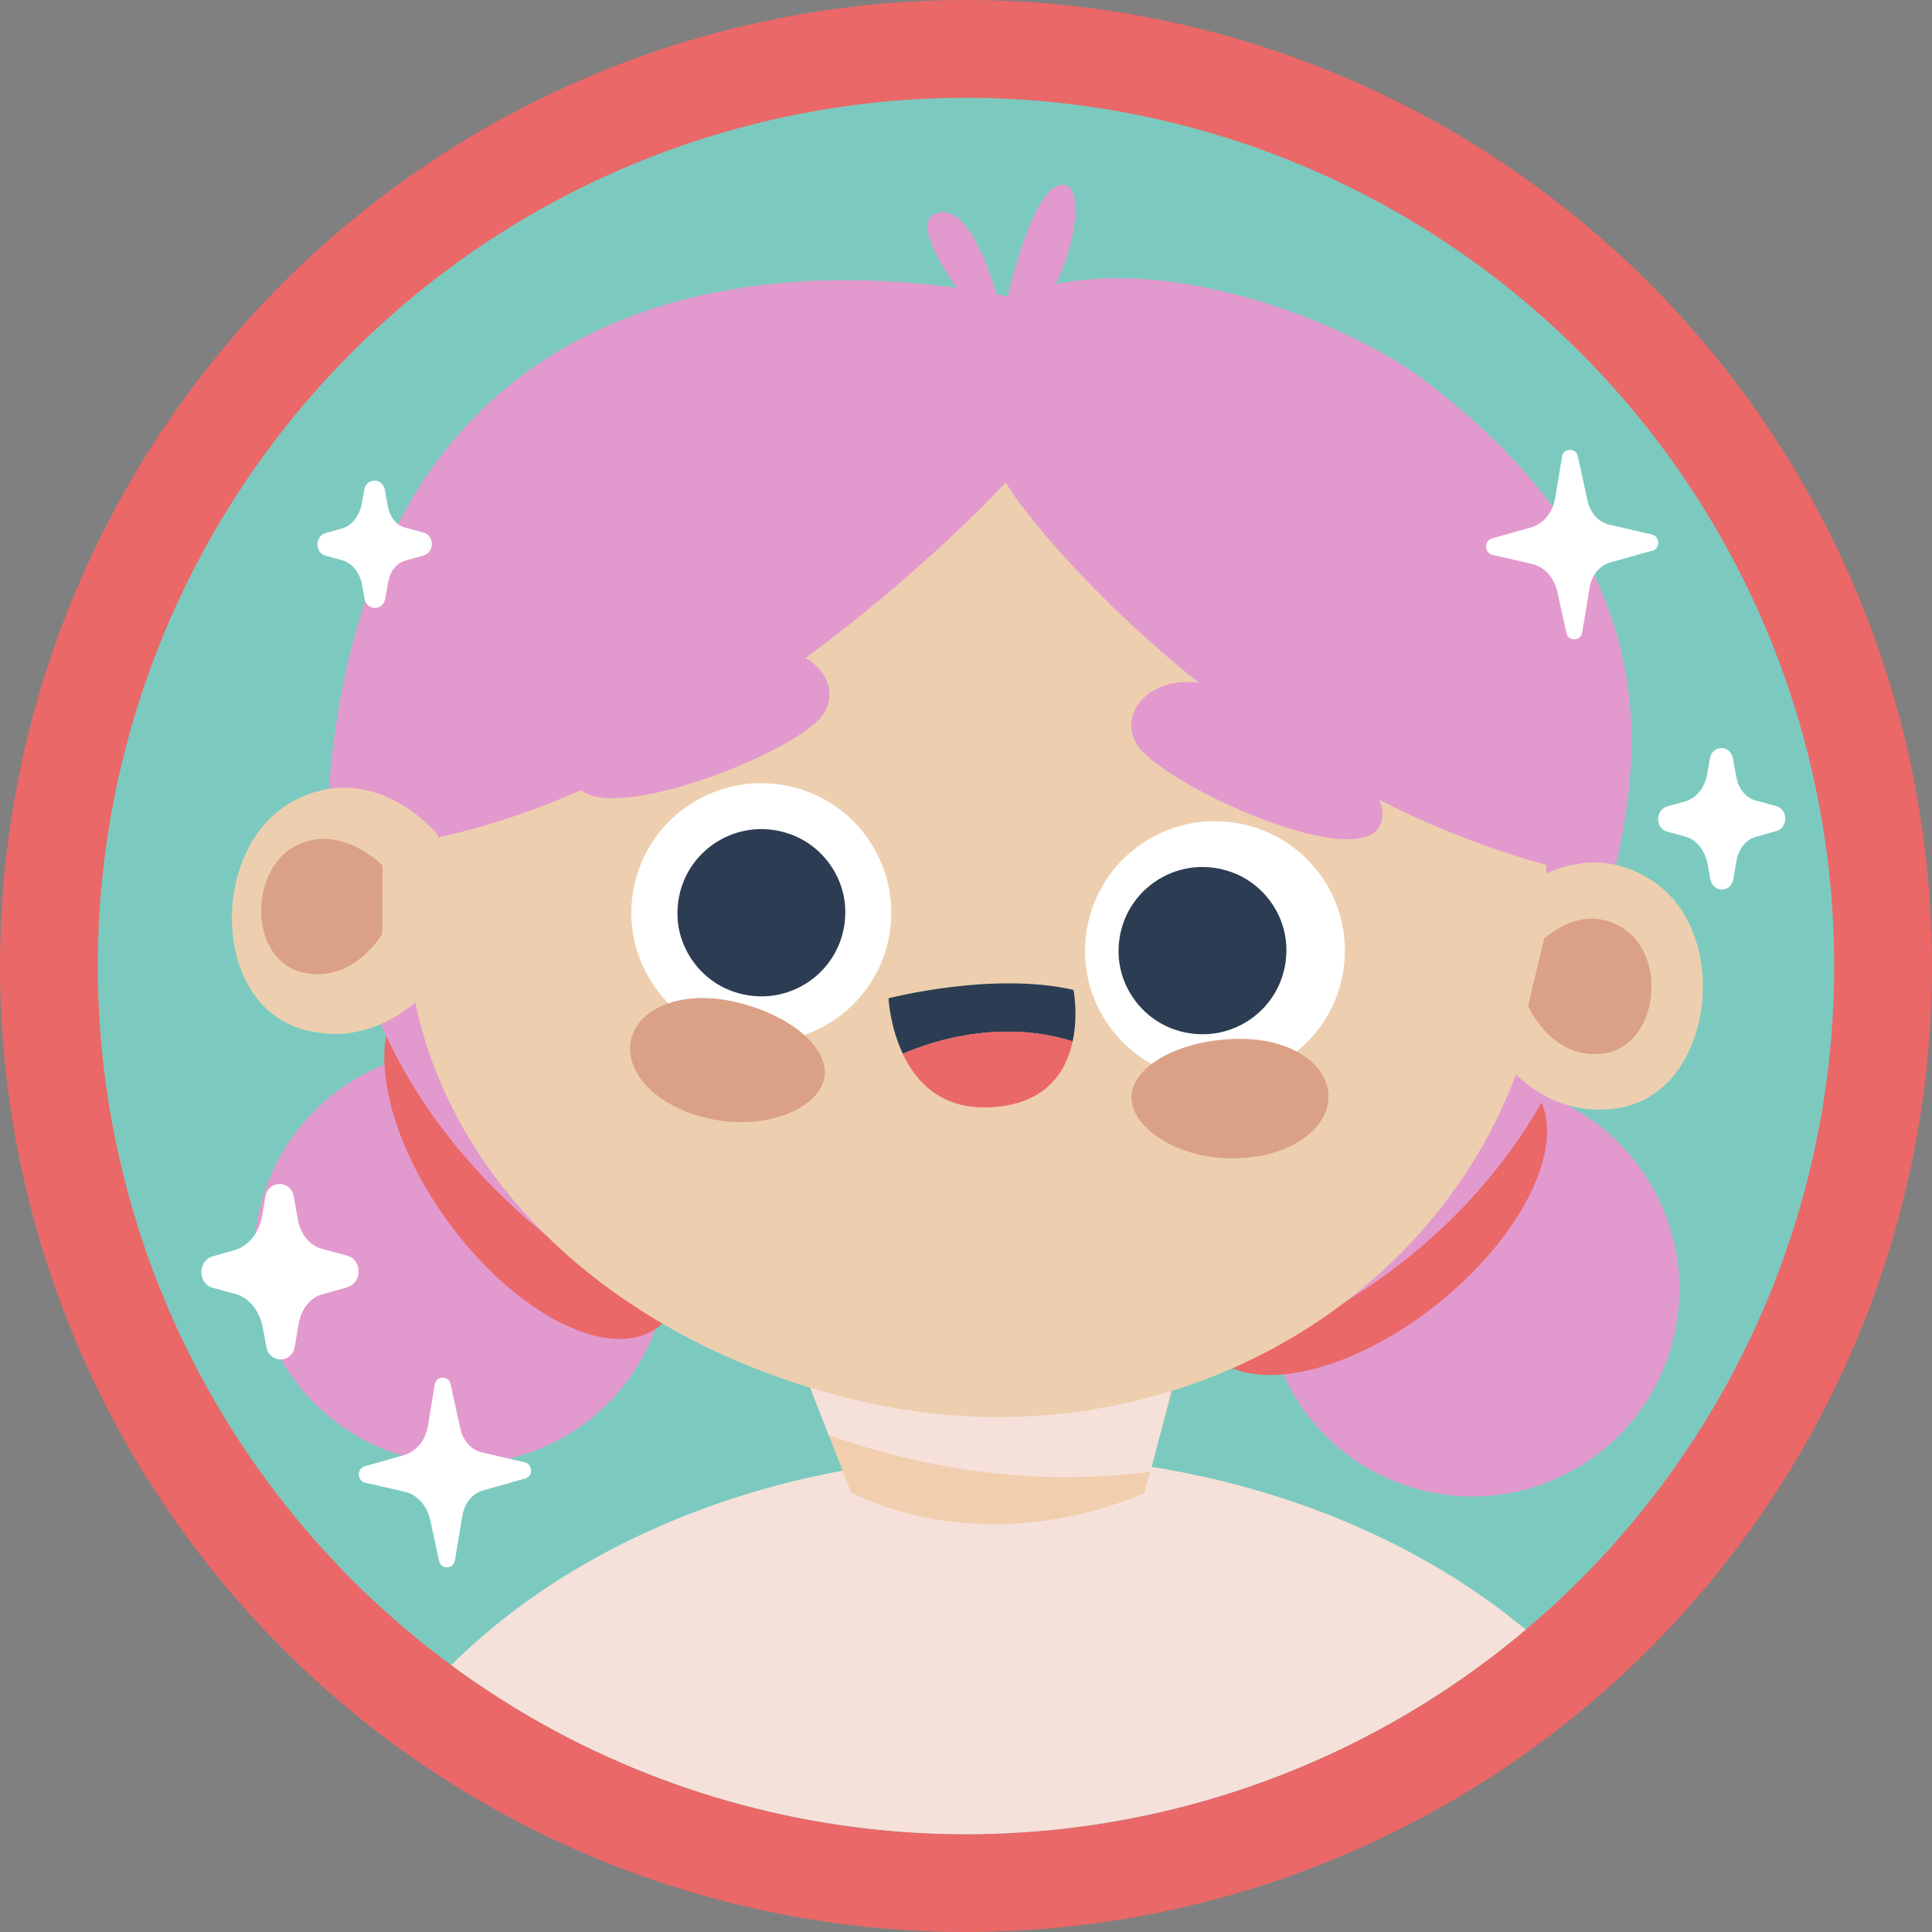 <?xml version="1.0" encoding="UTF-8"?>
<svg xmlns="http://www.w3.org/2000/svg" xmlns:xlink="http://www.w3.org/1999/xlink" viewBox="0 0 137.66 137.66">
  <rect x="0" y="0" width="137.66" height="137.66" fill="#808080" stroke="none"/>
  <defs>
    <style>
      .cls-1 {
        fill: #f1cead;
      }

      .cls-2 {
        fill: #fff;
      }

      .cls-3 {
        fill: #2c3c52;
      }

      .cls-4 {
        fill: #7ccabf;
      }

      .cls-5 {
        fill: none;
      }

      .cls-6 {
        fill: #ea6868;
      }

      .cls-7 {
        isolation: isolate;
      }

      .cls-8, .cls-9 {
        fill: #f6e1da;
      }

      .cls-10 {
        fill: #edcfaf;
      }

      .cls-11 {
        fill: #daa186;
      }

      .cls-9 {
        mix-blend-mode: multiply;
      }

      .cls-12 {
        fill: #e29ace;
      }

      .cls-13 {
        clip-path: url(#clippath);
      }
    </style>
    <clipPath id="clippath">
      <circle class="cls-5" cx="68.83" cy="68.83" r="61.86" transform="translate(-28.51 68.83) rotate(-45)"/>
    </clipPath>
  </defs>
  <g class="cls-7">
    <g id="Camada_2">
      <g id="OBJECTS">
        <g>
          <circle class="cls-6" cx="68.83" cy="68.83" r="68.83" transform="translate(-28.51 68.83) rotate(-45)"/>
          <circle class="cls-4" cx="68.83" cy="68.83" r="61.86" transform="translate(-28.51 68.83) rotate(-45)"/>
          <g class="cls-13">
            <circle class="cls-12" cx="32.87" cy="89.57" r="14.76" transform="translate(-24.57 13.38) rotate(-16.86)"/>
            <ellipse class="cls-6" cx="38.1" cy="82.59" rx="7.61" ry="14.86" transform="translate(-41.43 38.45) rotate(-36.2)"/>
            <circle class="cls-12" cx="104.9" cy="91.86" r="14.76" transform="translate(-31.4 62.45) rotate(-29.03)"/>
            <path class="cls-6" d="M109.29,77.65c2.63,3.28-.43,10.1-6.83,15.23-6.4,5.13-13.72,6.64-16.35,3.36-2.63-3.28.43-10.1,6.83-15.23,6.4-5.13,13.72-6.64,16.35-3.36Z"/>
            <g>
              <ellipse class="cls-8" cx="71.82" cy="142.14" rx="50.13" ry="38.43"/>
              <path class="cls-1" d="M84.86,94.16l-3.32,12.2s-10.22,5.05-20.89,0l-3.1-7.93,27.31-4.26Z"/>
              <path class="cls-9" d="M59.05,102.25l-1.49-3.82,26.77-2.81-2.36,9.24c-7.93,1.04-15.64-.04-22.91-2.6Z"/>
              <g>
                <path class="cls-12" d="M113.52,69.13c-4.97,21.54-29.66,34.63-52.65,29.37-22.98-5.26-40.56-24.1-35.59-45.65,4.97-21.54,29.74-33.88,52.72-28.62,22.98,5.26,40.49,23.36,35.52,44.9Z"/>
                <path class="cls-10" d="M109.4,71.98c-4.7,20.39-26.15,32.88-47.9,27.9-21.75-4.98-36.39-22-31.69-42.39,4.7-20.39,26.15-32.88,47.9-27.9,21.75,4.98,36.39,22,31.69,42.39Z"/>
                <path class="cls-12" d="M23.46,55.79c-.15,1.73,1.22,3.24,2.96,3.11.52-.04,2.16,1.28,2.89,1.15,22.48-3.9,42.37-25.69,42.37-25.69.26,1.07,15.53,21.43,39.45,27.52,2.78.71,3.41,2.35,4.01-.25,2.2-9.56,2.68-22.25-13.79-34.64-5.2-3.92-19.36-9.84-29.21-5.83-.43.17-44.72-11.49-48.68,34.63Z"/>
                <path class="cls-12" d="M71.09,24.3s-7.21-8.3-4.32-9.12c2.9-.81,4.68,7.54,4.68,7.54,0,0,1.86-9.54,4.26-9.55,2.39,0-.17,10.31-4.62,11.13Z"/>
                <path class="cls-12" d="M50.68,47.59s-11.03,4.43-9.71,8.09,15.79-2,17.67-4.75c1.88-2.75-2.19-6.72-7.96-3.34Z"/>
                <path class="cls-12" d="M89.12,50.13s10.76,5.04,9.24,8.62c-1.52,3.58-15.65-2.89-17.37-5.73-1.72-2.85,2.57-6.58,8.14-2.89Z"/>
                <path class="cls-2" d="M95.69,69.33c-.88,5.02-5.67,8.38-10.71,7.51-5.04-.87-8.41-5.65-7.53-10.68s5.67-8.38,10.71-7.51c5.04.87,8.41,5.65,7.53,10.68Z"/>
                <path class="cls-2" d="M63.37,66.62c-.88,5.02-5.67,8.38-10.71,7.51-5.04-.87-8.41-5.65-7.54-10.68.88-5.02,5.67-8.38,10.71-7.51,5.04.87,8.41,5.65,7.54,10.68Z"/>
                <path class="cls-3" d="M60.23,65.05c-.04,4.13-4.08,6.96-7.99,5.6-2.37-.82-4-3.13-3.97-5.63.04-4.13,4.08-6.96,7.99-5.6,2.37.82,4,3.13,3.97,5.63Z"/>
                <path class="cls-3" d="M91.66,67.75c-.04,4.13-4.07,6.96-7.99,5.6-2.37-.82-4-3.13-3.97-5.63.04-4.13,4.08-6.96,7.99-5.6,2.37.82,4,3.13,3.97,5.63Z"/>
                <path class="cls-11" d="M58.71,76.91c-.49,2.13-4.25,3.69-8.24,2.78-3.99-.91-6-3.49-5.5-5.63.49-2.13,3.43-3.58,7.42-2.67,3.99.91,6.82,3.38,6.33,5.51Z"/>
                <path class="cls-11" d="M80.62,78.28c.09,2.19,3.5,4.41,7.59,4.25,4.09-.16,6.54-2.33,6.45-4.52s-2.71-4.15-6.8-3.98c-4.09.16-7.33,2.07-7.24,4.26Z"/>
                <path class="cls-10" d="M31.21,59.51s-4.52-5.62-10.4-2.38c-5.87,3.23-5.82,14.43.83,16.23s10.56-4.92,10.56-4.92l-1-8.93Z"/>
                <path class="cls-11" d="M27.26,61.67s-3.05-3.13-6.29-1.35c-3.23,1.78-3.2,7.94.46,8.93,3.66.99,5.81-2.71,5.81-2.71l.02-4.88Z"/>
                <path class="cls-10" d="M107.41,64.05s5.18-5.02,10.61-1.09,3.99,15.04-2.83,16.01c-6.82.97-9.87-6.18-9.87-6.18l2.09-8.74Z"/>
                <path class="cls-11" d="M110.03,66.88s2.84-2.75,5.82-.6c2.98,2.16,2.19,8.25-1.55,8.78-3.74.53-5.42-3.39-5.42-3.39l1.15-4.8Z"/>
                <g>
                  <path class="cls-3" d="M76.49,70.53c-5.81-1.32-13.18.6-13.18.6,0,0,.09,1.99,1.02,3.95,3.89-1.66,8.32-2.09,12.1-.88.41-1.91.06-3.67.06-3.67Z"/>
                  <path class="cls-6" d="M64.32,75.08c.94,2,2.74,3.98,6.2,3.82,4.01-.18,5.45-2.53,5.91-4.7-3.79-1.22-8.22-.78-12.1.88Z"/>
                </g>
              </g>
            </g>
          </g>
          <g>
            <path class="cls-2" d="M37.38,105.36l-2.97.84c-.75.21-1.32.9-1.46,1.78l-.54,3.22c-.1.62-.99.64-1.12.03l-.64-2.94c-.22-1.02-.93-1.8-1.82-2l-2.79-.64c-.62-.14-.64-1.01-.03-1.18l2.76-.78c.88-.25,1.55-1.06,1.72-2.09l.49-2.96c.1-.62.99-.64,1.12-.03l.7,3.19c.19.86.79,1.52,1.54,1.69l3.02.7c.62.14.64,1.01.03,1.18Z"/>
            <path class="cls-2" d="M117.7,39.24l-2.97.84c-.75.21-1.32.9-1.46,1.78l-.54,3.22c-.1.62-.99.64-1.12.03l-.64-2.93c-.22-1.02-.93-1.8-1.82-2l-2.79-.64c-.62-.14-.64-1.01-.03-1.18l2.76-.78c.88-.25,1.55-1.06,1.72-2.09l.49-2.96c.1-.62.99-.64,1.12-.03l.7,3.19c.19.86.79,1.52,1.54,1.69l3.02.7c.62.14.64,1.01.03,1.18Z"/>
            <path class="cls-2" d="M30.19,39.58l-1.33.37c-.6.17-1.07.76-1.2,1.51l-.21,1.2c-.15.87-1.31.88-1.47,0l-.18-.98c-.16-.89-.72-1.58-1.44-1.77l-1.15-.31c-.78-.21-.79-1.41,0-1.62l1.15-.32c.71-.2,1.26-.9,1.42-1.78l.17-.98c.15-.87,1.31-.88,1.47,0l.22,1.2c.14.75.61,1.33,1.21,1.49l1.33.36c.78.21.79,1.41,0,1.62Z"/>
            <path class="cls-2" d="M126.54,59.22l-1.47.42c-.67.19-1.19.84-1.34,1.68l-.23,1.33c-.17.97-1.45.97-1.63,0l-.2-1.08c-.18-.98-.8-1.75-1.59-1.96l-1.28-.35c-.87-.23-.87-1.56,0-1.8l1.28-.36c.79-.22,1.4-.99,1.57-1.98l.19-1.09c.17-.97,1.45-.97,1.63,0l.25,1.34c.15.83.68,1.48,1.35,1.66l1.48.4c.87.23.87,1.56,0,1.8Z"/>
            <path class="cls-2" d="M24.76,91.72l-1.82.51c-.83.23-1.48,1.05-1.66,2.08l-.28,1.65c-.21,1.2-1.8,1.21-2.02.01l-.25-1.35c-.22-1.22-.99-2.17-1.98-2.43l-1.59-.43c-1.08-.29-1.08-1.93-.01-2.24l1.58-.45c.98-.28,1.74-1.23,1.95-2.45l.23-1.35c.21-1.2,1.8-1.21,2.02-.01l.3,1.66c.19,1.03.84,1.83,1.67,2.05l1.84.5c1.07.29,1.08,1.93.01,2.24Z"/>
          </g>
        </g>
      </g>
    </g>
  </g>
</svg>
